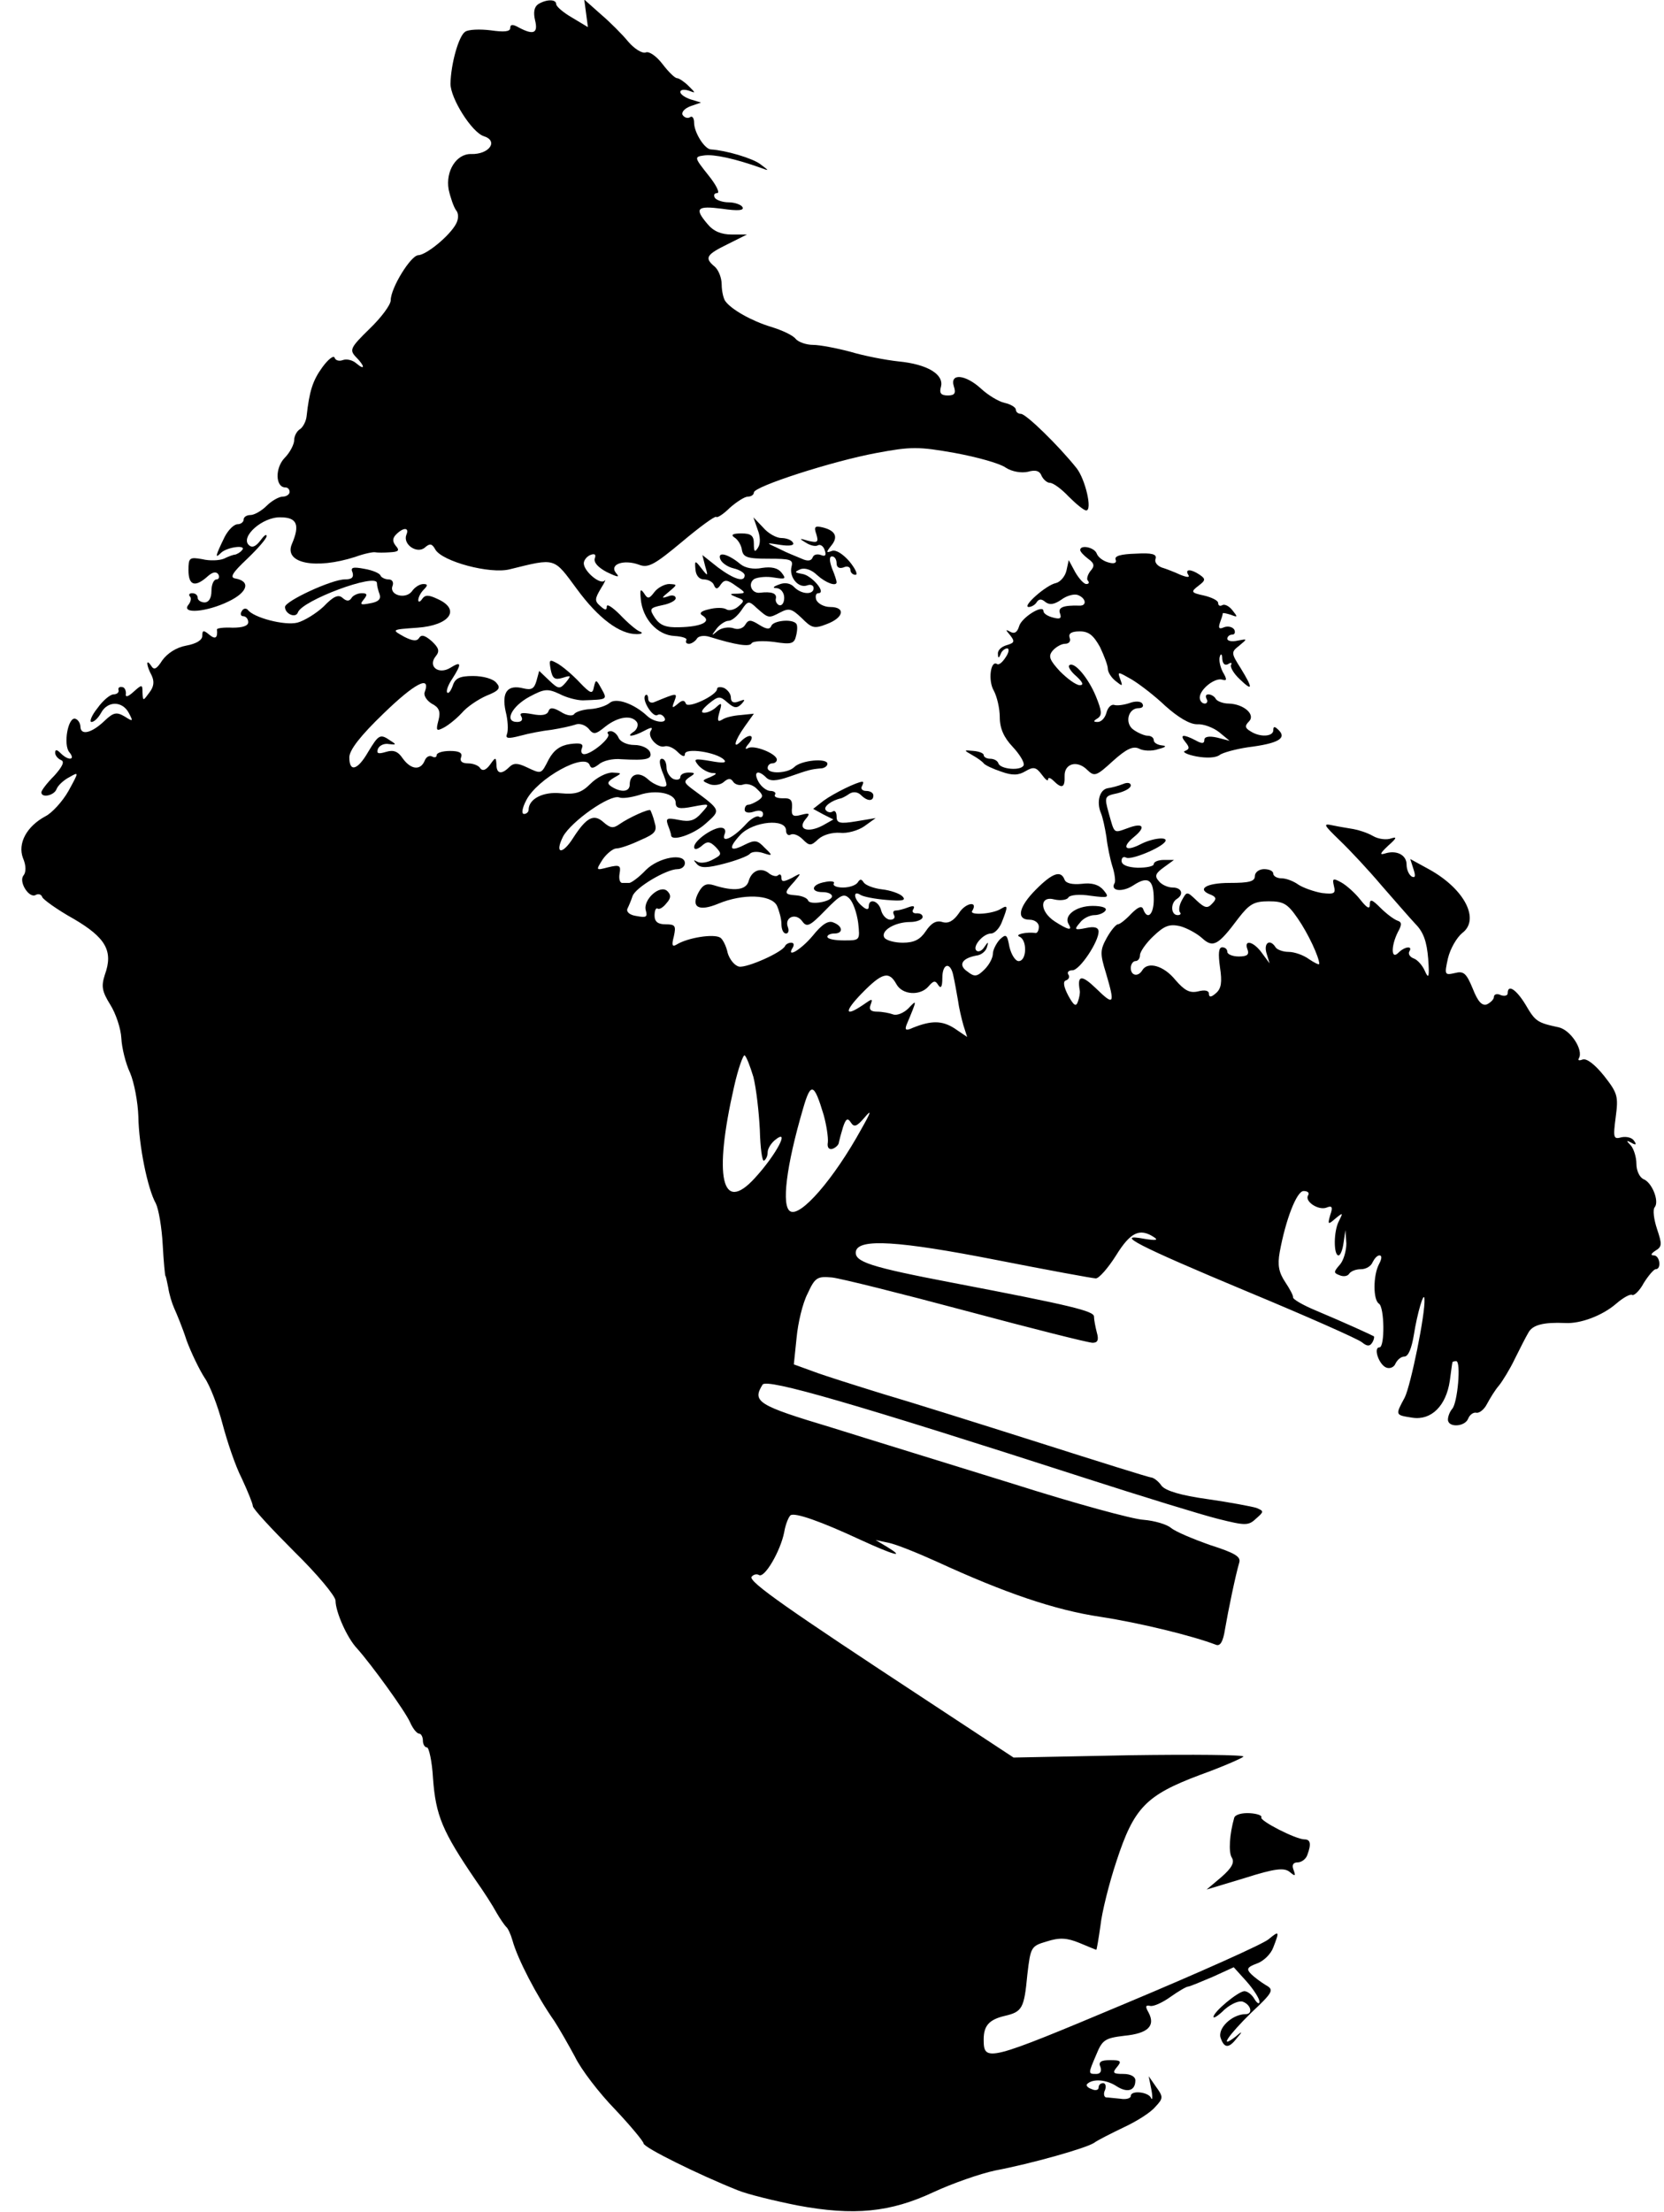 <?xml version="1.0" standalone="no"?>
<!DOCTYPE svg PUBLIC "-//W3C//DTD SVG 20010904//EN"
 "http://www.w3.org/TR/2001/REC-SVG-20010904/DTD/svg10.dtd">
<svg version="1.0" xmlns="http://www.w3.org/2000/svg"
 width="362pt" height="481pt" viewBox="0 0 362 481"
 preserveAspectRatio="xMidYMid meet">
<g transform="translate(0,481) scale(0.1,-0.1)"
fill="#000000" stroke="none">
<path d="M1171 4801 c-9 -6 -11 -18 -7 -35 7 -28 -3 -33 -35 -16 -14 8 -19 7
-19 -1 0 -8 -14 -9 -42 -5 -24 3 -49 2 -56 -3 -14 -9 -31 -69 -32 -113 0 -32
46 -105 72 -114 33 -10 13 -40 -27 -39 -32 1 -56 -37 -49 -77 4 -18 11 -38 16
-45 6 -7 6 -19 0 -30 -14 -26 -64 -67 -82 -68 -16 0 -60 -71 -60 -98 0 -10
-21 -38 -46 -62 -42 -41 -44 -46 -30 -61 20 -20 21 -31 1 -14 -8 7 -21 10 -29
7 -8 -3 -16 -1 -18 5 -2 6 -14 -3 -27 -21 -21 -29 -28 -52 -34 -106 -1 -11 -8
-24 -14 -28 -7 -4 -13 -15 -13 -24 0 -9 -9 -27 -21 -39 -21 -22 -20 -64 2 -64
5 0 9 -4 9 -10 0 -5 -7 -10 -15 -10 -8 0 -24 -9 -35 -20 -11 -11 -27 -20 -35
-20 -8 0 -15 -4 -15 -10 0 -5 -6 -10 -13 -10 -8 0 -20 -12 -28 -27 -21 -43
-22 -49 -8 -35 14 13 58 18 45 5 -4 -5 -11 -8 -14 -9 -4 0 -15 -4 -25 -9 -10
-4 -31 -5 -47 -1 -28 5 -30 3 -30 -24 0 -33 14 -38 41 -14 11 10 19 12 24 5 3
-6 1 -11 -4 -11 -6 0 -11 -11 -11 -25 0 -16 -6 -25 -15 -25 -8 0 -15 5 -15 10
0 6 -5 10 -12 10 -6 0 -8 -3 -5 -7 4 -3 2 -12 -3 -18 -17 -21 40 -16 87 7 42
20 49 44 15 50 -13 2 -6 13 26 43 23 22 42 44 42 49 0 6 -6 1 -14 -10 -10 -13
-18 -16 -25 -9 -18 18 30 61 69 60 36 0 43 -16 25 -58 -18 -42 51 -56 138 -28
19 7 39 11 43 10 5 -1 20 -1 33 0 18 1 21 4 12 14 -8 10 -7 17 1 25 16 16 29
15 22 -1 -8 -21 23 -42 40 -28 11 10 16 9 23 -4 15 -26 119 -54 162 -43 101
25 95 26 146 -43 47 -64 93 -98 130 -98 12 0 15 3 6 6 -7 3 -26 19 -42 36 -16
16 -29 25 -29 18 0 -9 -4 -8 -14 1 -13 11 -12 16 1 38 9 14 12 22 8 17 -10 -9
-45 21 -45 38 0 7 7 15 14 18 10 4 13 1 10 -7 -3 -9 7 -20 26 -30 25 -12 29
-12 20 -2 -15 19 17 30 50 18 20 -8 34 0 94 50 38 32 71 56 74 54 2 -3 16 6
30 20 15 13 32 24 39 24 7 0 13 4 13 9 0 13 170 68 267 86 75 14 91 14 170 0
49 -9 99 -23 111 -32 14 -9 34 -12 48 -9 17 5 26 2 30 -9 4 -8 12 -15 18 -15
7 0 25 -13 41 -30 16 -16 33 -30 38 -30 14 0 -2 68 -21 92 -40 50 -110 118
-121 118 -6 0 -11 4 -11 9 0 5 -11 12 -25 15 -13 3 -36 17 -51 31 -34 31 -68
34 -59 5 5 -15 2 -20 -13 -20 -15 0 -19 5 -15 19 7 27 -30 49 -92 55 -28 3
-75 12 -105 21 -30 8 -67 15 -81 15 -15 0 -32 6 -38 13 -6 8 -30 19 -53 26
-43 13 -87 38 -100 56 -4 5 -8 22 -8 36 0 15 -7 32 -15 39 -23 19 -19 26 28
49 l42 21 -33 0 c-23 0 -40 7 -53 23 -29 34 -23 40 32 33 34 -5 49 -4 44 4 -3
5 -17 10 -30 10 -13 0 -27 5 -30 10 -3 6 -1 10 5 10 7 0 -2 18 -19 39 -31 39
-31 40 -9 43 21 3 67 -7 123 -27 19 -7 19 -7 -1 8 -17 13 -75 30 -107 32 -14
0 -37 37 -37 58 0 10 -4 16 -9 12 -5 -3 -12 -1 -16 5 -3 6 4 14 17 19 l23 8
-23 7 c-12 4 -22 11 -22 16 0 5 8 6 18 3 16 -6 16 -6 0 10 -9 9 -21 17 -25 17
-5 0 -19 14 -32 31 -13 17 -29 28 -36 25 -8 -3 -25 8 -38 23 -13 16 -40 43
-60 60 l-36 32 4 -30 4 -30 -35 21 c-19 11 -34 24 -34 29 0 11 -21 11 -39 0z"/>
<path d="M1648 3659 c6 -15 7 -31 1 -40 -7 -11 -9 -9 -9 9 0 17 -6 22 -27 22
-19 0 -24 -3 -15 -9 7 -4 15 -17 16 -27 3 -16 12 -19 58 -19 48 0 54 -2 50
-17 -6 -23 15 -48 34 -41 8 3 14 0 14 -6 0 -15 -26 -14 -42 2 -8 9 -21 11 -33
6 -14 -5 -15 -8 -5 -8 9 -1 16 -10 16 -21 0 -11 -5 -18 -11 -16 -5 2 -9 9 -7
15 2 11 -10 15 -35 12 -18 -2 -27 20 -12 30 8 4 27 6 43 3 25 -4 27 -3 16 11
-8 10 -22 13 -42 10 -19 -4 -37 0 -47 8 -26 22 -51 29 -44 11 3 -8 16 -17 29
-20 13 -3 24 -10 24 -15 0 -16 -23 -9 -58 17 l-34 27 6 -24 c7 -23 6 -23 -8
-5 -14 18 -15 18 -13 -3 1 -12 8 -21 18 -21 10 0 20 -6 22 -12 4 -10 8 -10 15
1 8 11 14 11 33 -3 22 -15 22 -16 4 -17 -19 0 -19 -1 -2 -8 17 -6 17 -8 3 -20
-8 -7 -20 -10 -26 -6 -6 4 -23 4 -38 0 -18 -4 -22 -9 -13 -14 20 -13 -4 -24
-51 -25 -29 -1 -42 4 -53 20 -13 20 -12 22 16 28 16 3 29 10 29 15 0 6 -8 8
-17 4 -15 -5 -14 -3 2 10 19 16 19 16 1 17 -10 0 -25 -8 -32 -17 -12 -16 -15
-16 -23 -3 -8 11 -9 8 -7 -13 4 -43 36 -78 73 -80 17 -1 29 -5 26 -9 -2 -5 0
-8 6 -8 5 0 13 5 17 11 3 6 16 8 28 4 58 -18 87 -22 91 -14 3 5 25 6 49 3 38
-6 44 -4 48 14 3 12 3 23 0 26 -10 11 -50 6 -54 -5 -3 -8 -10 -8 -26 2 -19 12
-24 12 -31 0 -5 -8 -16 -11 -26 -7 -10 3 -25 1 -34 -6 -14 -12 -14 -11 -2 5 7
9 19 17 26 17 7 0 19 10 28 23 14 21 16 21 33 5 26 -23 26 -23 51 -10 19 10
25 9 47 -12 22 -22 27 -24 55 -13 37 14 41 37 7 37 -13 0 -26 7 -30 15 -3 8
-1 15 4 15 19 0 -14 39 -35 42 -17 3 -17 4 -4 10 10 4 25 -1 37 -13 19 -17 42
-25 42 -15 0 3 -4 16 -10 30 -6 17 -6 26 0 26 6 0 10 -7 10 -15 0 -9 6 -12 15
-9 8 4 15 1 15 -5 0 -6 5 -11 11 -11 6 0 0 13 -13 29 -14 16 -29 26 -38 23
-13 -5 -13 -3 -2 11 16 19 10 33 -18 40 -17 4 -20 2 -14 -15 5 -17 3 -19 -18
-14 -20 6 -20 5 -5 -4 9 -6 21 -9 26 -6 5 3 12 -1 15 -10 4 -11 2 -15 -8 -11
-8 3 -16 1 -18 -5 -3 -8 -11 -9 -24 -3 -10 4 -21 9 -24 10 -3 1 -16 7 -30 14
-24 11 -24 11 8 6 20 -3 31 -1 27 5 -3 6 -15 10 -25 10 -11 0 -29 10 -40 23
l-21 22 9 -26z"/>
<path d="M2350 3614 c0 -4 8 -12 17 -19 14 -10 15 -16 5 -27 -6 -8 -9 -18 -5
-21 3 -4 2 -7 -4 -7 -5 0 -16 12 -24 26 l-14 26 -5 -23 c-3 -13 -14 -25 -23
-27 -21 -4 -75 -52 -59 -52 6 0 14 5 17 10 5 8 11 8 19 1 9 -7 19 -6 35 5 12
9 28 13 36 10 18 -7 20 -24 3 -23 -35 1 -47 -4 -42 -17 4 -11 0 -13 -15 -9
-12 3 -21 9 -21 14 0 16 -48 -14 -53 -33 -4 -13 -10 -17 -19 -12 -11 6 -11 5
0 -8 10 -13 9 -16 -8 -21 -11 -3 -20 -11 -19 -19 0 -10 2 -10 6 0 2 6 9 12 14
12 5 0 4 -9 -3 -19 -7 -11 -15 -18 -19 -15 -14 9 -20 -36 -7 -58 7 -13 13 -39
13 -58 0 -24 9 -44 28 -64 15 -16 26 -34 24 -40 -5 -13 -51 -9 -55 4 -2 6 -10
10 -18 10 -8 0 -14 4 -14 8 0 4 -10 8 -22 9 -22 2 -22 2 -3 -9 11 -6 22 -14
25 -18 3 -4 20 -12 38 -18 25 -9 38 -8 53 1 17 10 23 9 35 -7 8 -11 14 -16 14
-11 0 5 5 4 12 -3 18 -18 25 -15 24 10 -1 28 28 36 50 13 15 -14 19 -13 55 20
30 27 44 33 57 27 9 -5 28 -6 42 -1 16 4 19 7 8 8 -10 1 -18 6 -18 11 0 6 -6
10 -13 10 -7 0 -21 6 -31 13 -20 14 -12 47 11 47 8 0 12 4 8 10 -3 5 -15 6
-28 1 -12 -4 -27 -6 -33 -4 -6 2 -14 -5 -17 -17 -3 -11 -11 -20 -19 -20 -10 0
-10 2 0 8 10 7 9 16 -4 48 -17 41 -48 77 -58 67 -3 -3 4 -14 16 -24 14 -13 16
-19 7 -19 -8 0 -27 14 -43 30 -23 25 -26 33 -16 45 7 8 19 15 27 15 9 0 13 6
10 13 -3 9 3 14 22 14 20 0 30 -9 44 -34 9 -19 17 -40 17 -47 0 -8 8 -20 17
-27 15 -12 16 -12 10 4 -6 17 -6 17 24 0 17 -10 51 -36 74 -58 28 -25 53 -40
69 -40 14 1 35 -7 48 -17 l23 -19 -27 7 c-18 4 -28 2 -28 -5 0 -8 -5 -9 -19
-1 -27 14 -36 13 -22 -4 9 -11 9 -15 -1 -19 -7 -2 4 -8 25 -12 22 -4 42 -3 50
3 6 5 35 13 62 17 64 8 85 19 67 37 -9 9 -12 9 -12 0 0 -14 -29 -16 -50 -2
-12 7 -12 12 -3 21 15 15 -11 38 -44 39 -12 0 -25 5 -28 10 -3 6 -11 10 -16
10 -6 0 -7 -4 -4 -10 3 -5 1 -10 -4 -10 -6 0 -11 6 -11 13 0 18 33 44 49 39
10 -3 11 0 1 17 -6 12 -9 27 -6 34 2 7 5 4 5 -6 1 -11 6 -15 13 -11 6 4 9 3 6
-2 -2 -5 6 -19 19 -31 29 -28 29 -20 2 24 -21 33 -21 35 -3 49 18 15 18 15 -3
11 -13 -3 -23 -1 -23 4 0 5 5 9 11 9 5 0 7 5 4 11 -4 6 -14 8 -22 5 -11 -5
-13 -2 -9 10 3 8 6 17 6 20 0 2 8 0 18 -3 15 -6 15 -5 3 10 -7 9 -17 14 -22
11 -5 -3 -9 -1 -9 5 0 5 -14 12 -31 16 -28 6 -29 8 -12 21 16 12 16 15 3 24
-19 13 -33 13 -25 0 4 -6 -2 -6 -17 0 -13 6 -31 13 -41 16 -10 4 -16 12 -13
19 3 10 -8 13 -43 11 -33 -1 -47 -5 -44 -13 3 -7 -3 -10 -16 -6 -11 3 -22 11
-25 19 -5 14 -36 20 -36 8z"/>
<path d="M767 3565 c3 -11 -2 -15 -17 -15 -28 0 -130 -47 -130 -60 0 -15 23
-25 28 -12 8 26 172 87 172 64 0 -6 3 -17 6 -25 3 -10 -3 -16 -21 -19 -20 -4
-23 -3 -14 8 9 11 8 14 -4 14 -9 0 -19 -5 -22 -10 -5 -8 -11 -8 -20 0 -9 8
-20 3 -41 -19 -16 -15 -42 -31 -57 -35 -28 -7 -96 11 -108 28 -4 4 -10 3 -13
-3 -4 -6 -2 -11 3 -11 6 0 11 -6 11 -13 0 -8 -12 -12 -34 -12 -19 1 -35 -1
-34 -4 2 -19 -4 -22 -17 -11 -12 10 -15 10 -15 -3 0 -9 -13 -17 -35 -21 -22
-4 -41 -17 -52 -32 -12 -19 -18 -22 -24 -12 -12 18 -11 1 1 -21 6 -13 5 -24
-5 -37 -14 -19 -14 -19 -15 0 0 18 -1 18 -19 2 -13 -12 -19 -13 -17 -4 0 7 -3
14 -9 14 -5 1 -9 -2 -7 -7 1 -5 -4 -9 -11 -9 -7 0 -23 -13 -35 -30 -13 -16
-18 -30 -13 -30 6 0 15 9 21 20 14 26 46 26 60 0 10 -19 10 -20 -9 -8 -17 10
-24 9 -43 -9 -28 -27 -52 -33 -53 -14 0 8 -5 16 -11 18 -16 5 -27 -57 -13 -73
14 -17 -2 -19 -19 -2 -8 8 -12 9 -12 1 0 -6 6 -13 13 -16 8 -3 3 -14 -15 -34
-16 -16 -28 -32 -28 -36 0 -13 28 -7 33 7 3 8 16 20 28 26 21 12 21 12 -2 -30
-13 -23 -36 -48 -50 -55 -41 -22 -61 -59 -49 -91 7 -16 7 -31 1 -38 -11 -14
13 -51 27 -42 6 3 12 1 14 -5 2 -5 32 -27 68 -47 70 -41 87 -70 68 -122 -8
-25 -6 -36 12 -65 12 -19 23 -52 24 -73 1 -20 9 -54 19 -75 9 -21 17 -64 18
-95 1 -63 20 -157 38 -189 6 -12 13 -52 15 -90 2 -37 5 -68 6 -68 1 0 3 -11 6
-25 2 -14 8 -34 13 -45 5 -11 18 -42 27 -70 10 -27 28 -64 39 -81 12 -17 29
-62 39 -100 10 -38 28 -92 42 -119 13 -28 24 -55 24 -60 0 -6 41 -50 90 -99
50 -49 90 -97 90 -107 0 -24 25 -81 47 -104 32 -36 103 -134 115 -160 6 -14
15 -25 20 -25 4 0 8 -7 8 -15 0 -8 4 -15 9 -15 4 0 11 -30 13 -67 6 -81 20
-115 93 -222 17 -24 37 -55 45 -70 8 -14 18 -28 21 -31 4 -3 10 -16 14 -30 11
-40 53 -121 91 -175 11 -17 31 -52 45 -78 13 -27 52 -78 87 -114 34 -36 62
-70 62 -74 0 -9 122 -69 205 -102 22 -9 80 -23 130 -33 123 -23 202 -15 296
29 41 19 101 40 134 47 79 15 196 48 215 60 8 6 38 21 65 34 28 13 58 32 68
44 18 19 18 22 2 44 l-16 23 6 -30 c3 -16 2 -24 -1 -17 -6 13 -44 17 -44 4 0
-5 -10 -8 -22 -6 -13 1 -27 3 -32 3 -4 1 -6 8 -2 16 3 8 1 15 -4 15 -6 0 -10
-4 -10 -10 0 -5 -7 -7 -15 -3 -9 3 -13 8 -10 11 12 12 41 10 63 -4 24 -16 42
-11 42 12 0 8 -10 14 -26 14 -22 0 -25 2 -14 15 11 13 8 15 -15 15 -20 0 -26
-4 -21 -15 3 -9 0 -15 -9 -15 -18 0 -18 0 0 42 13 32 19 36 61 41 51 5 68 21
53 50 -8 14 -7 17 3 15 7 -2 27 7 45 20 17 12 34 22 38 22 3 0 27 10 53 21
l46 21 28 -31 c15 -17 28 -37 28 -44 0 -6 -5 -4 -11 6 -5 9 -15 17 -22 17 -14
-1 -67 -45 -67 -56 0 -4 11 3 24 16 15 13 32 20 40 17 18 -7 22 -27 6 -27 -30
0 -63 -32 -54 -53 8 -22 18 -21 35 1 13 15 12 16 -3 3 -38 -29 -15 4 34 52 48
45 50 50 32 60 -10 6 -25 17 -32 24 -11 11 -9 15 12 23 15 5 31 21 36 35 14
36 13 37 -10 18 -11 -10 -152 -73 -312 -140 -300 -126 -308 -128 -308 -78 0
30 12 43 45 51 39 9 43 16 50 90 7 60 8 62 42 72 28 9 44 8 71 -3 19 -8 36
-15 37 -15 1 0 5 24 9 52 3 29 19 93 35 141 38 116 64 143 181 187 50 18 93
37 95 40 3 4 -109 5 -248 3 l-252 -5 -190 125 c-303 199 -386 257 -380 268 4
5 11 7 16 4 12 -8 47 52 55 93 3 18 10 34 14 37 10 6 65 -13 153 -54 72 -33
98 -40 57 -15 l-25 15 28 -6 c16 -3 63 -22 105 -41 148 -68 256 -105 356 -120
85 -13 200 -41 252 -61 9 -3 15 8 19 34 7 41 23 118 31 145 4 13 -10 21 -63
38 -37 13 -75 29 -85 37 -9 8 -36 16 -60 18 -23 1 -151 36 -283 78 -132 41
-311 96 -397 123 -160 48 -172 56 -149 93 9 14 199 -41 701 -203 124 -40 254
-80 290 -89 60 -15 66 -15 83 1 17 15 17 16 0 23 -10 3 -57 12 -106 19 -58 8
-91 18 -100 29 -6 9 -16 17 -22 18 -5 0 -116 35 -245 76 -129 41 -282 89 -340
106 -58 18 -125 39 -149 48 l-44 16 6 58 c3 32 13 75 24 96 16 35 21 38 53 35
19 -2 151 -35 293 -73 142 -38 265 -69 274 -69 11 0 14 6 9 23 -3 12 -6 27 -6
34 0 12 -49 24 -305 73 -183 35 -217 46 -213 69 6 28 92 23 306 -19 112 -22
210 -40 216 -40 7 0 27 23 44 50 31 50 51 60 82 40 11 -7 5 -8 -20 -4 -69 13
-15 -15 222 -114 130 -54 243 -104 251 -111 11 -9 17 -9 22 -1 4 6 5 12 4 14
-5 3 -64 30 -126 56 -29 12 -51 25 -50 29 1 3 -7 18 -17 33 -14 21 -17 37 -12
65 13 71 37 133 52 133 9 0 13 -4 10 -9 -9 -13 22 -34 40 -27 12 5 14 1 8 -16
-6 -21 -5 -22 11 -8 17 14 17 13 8 -5 -12 -22 -12 -75 -1 -75 4 0 9 12 11 28
l4 27 2 -29 c0 -16 -6 -37 -14 -46 -14 -16 -14 -18 -1 -23 9 -4 18 -2 21 3 4
6 15 10 26 10 11 0 22 7 25 15 4 8 10 15 15 15 6 0 5 -8 -1 -19 -13 -25 -13
-78 0 -86 12 -8 13 -95 1 -95 -14 0 -1 -38 15 -44 8 -3 17 1 20 9 4 8 12 15
19 15 9 0 16 18 21 48 7 45 22 97 23 77 2 -32 -30 -188 -43 -214 -21 -39 -21
-38 17 -44 41 -6 73 26 81 80 3 21 5 39 6 41 0 1 4 2 8 2 11 0 3 -92 -9 -104
-5 -6 -9 -16 -9 -23 0 -18 37 -16 44 2 3 8 11 14 17 13 7 -2 18 7 24 19 7 13
18 31 26 40 8 10 24 36 34 57 11 22 24 48 30 58 9 17 33 23 80 21 33 -2 81 16
111 42 15 13 31 22 35 19 4 -2 16 9 25 26 10 16 22 30 26 30 13 0 9 30 -4 30
-8 0 -6 4 3 10 15 9 15 14 4 47 -7 21 -10 43 -5 48 10 13 -6 54 -25 61 -8 4
-15 18 -15 33 0 15 -6 33 -12 40 -11 11 -10 12 1 6 10 -6 12 -4 6 4 -4 7 -16
10 -27 8 -18 -5 -19 -2 -13 44 6 45 4 52 -25 89 -20 25 -38 39 -47 36 -8 -3
-11 -2 -8 3 10 18 -18 61 -44 67 -47 10 -51 13 -72 49 -20 33 -39 46 -39 25 0
-5 -7 -7 -15 -4 -8 4 -15 2 -15 -4 0 -5 -7 -12 -15 -16 -11 -4 -20 6 -31 34
-14 34 -20 39 -39 34 -22 -5 -23 -4 -15 32 5 21 19 45 31 55 39 29 6 95 -71
138 l-42 23 7 -22 c5 -15 4 -20 -4 -16 -6 4 -11 15 -11 26 0 21 -22 32 -47 24
-13 -4 -10 1 7 17 18 16 20 20 7 16 -10 -4 -28 -2 -40 5 -12 7 -31 13 -42 15
-11 2 -31 5 -45 8 -23 5 -21 2 15 -33 22 -21 63 -65 90 -97 28 -32 61 -70 74
-84 18 -18 25 -39 28 -76 3 -40 1 -45 -7 -27 -5 12 -16 25 -25 28 -8 3 -12 10
-9 15 8 13 -10 11 -24 -3 -16 -16 -16 15 -1 45 9 16 9 22 -1 25 -8 3 -24 15
-37 28 -18 18 -23 20 -23 7 0 -11 -6 -8 -21 11 -11 14 -30 31 -41 37 -18 10
-20 9 -16 -8 4 -16 1 -18 -26 -15 -17 3 -40 11 -51 18 -11 8 -27 14 -37 14
-10 0 -18 5 -18 10 0 6 -9 10 -20 10 -11 0 -20 -7 -20 -15 0 -12 -13 -15 -55
-15 -52 0 -73 -14 -40 -26 11 -5 12 -9 2 -19 -10 -11 -16 -10 -34 7 -21 20
-21 20 -32 0 -6 -11 -7 -22 -4 -26 3 -3 1 -6 -5 -6 -15 0 -16 26 -2 35 16 10
11 25 -9 25 -10 0 -24 6 -30 14 -10 11 -7 17 11 30 l22 16 -22 0 c-12 0 -22
-4 -22 -9 0 -5 -16 -8 -35 -8 -22 1 -35 6 -35 15 0 7 4 10 10 7 10 -6 76 21
85 35 7 11 -27 8 -54 -6 -33 -17 -42 -7 -14 16 27 22 20 32 -14 19 -31 -11
-28 -13 -41 33 -10 36 -9 37 19 43 16 4 29 11 29 17 0 6 -8 7 -17 3 -10 -4
-25 -8 -33 -9 -18 -3 -25 -30 -15 -54 4 -9 9 -33 12 -52 2 -19 8 -48 13 -64 5
-15 7 -32 5 -36 -11 -18 17 -21 41 -5 32 21 44 12 44 -31 0 -33 -14 -46 -23
-21 -3 8 -11 5 -26 -10 -12 -13 -25 -23 -29 -23 -4 0 -15 -13 -24 -29 -15 -27
-15 -35 -2 -77 20 -68 18 -72 -21 -34 -32 31 -42 30 -36 -4 1 -5 -1 -16 -4
-24 -4 -12 -9 -9 -21 13 -10 19 -12 31 -5 33 6 2 9 8 5 13 -3 5 1 9 9 9 16 0
57 62 57 84 0 9 -9 12 -27 8 -25 -5 -27 -4 -14 11 7 10 22 17 32 17 10 0 21 5
24 10 4 6 -8 10 -28 10 -36 0 -64 -21 -52 -40 9 -15 -2 -12 -30 6 -34 22 -34
57 -1 48 13 -3 27 -1 30 4 3 6 25 8 49 4 39 -5 41 -4 28 12 -10 12 -25 17 -48
14 -20 -2 -34 1 -37 9 -8 21 -26 15 -62 -21 -38 -38 -44 -66 -14 -66 11 0 20
-7 20 -15 0 -8 -3 -14 -7 -14 -19 3 -47 -3 -35 -8 17 -7 16 -53 -2 -53 -7 0
-16 14 -20 31 -5 27 -7 29 -21 16 -8 -9 -15 -23 -15 -31 0 -9 -8 -24 -18 -34
-16 -16 -22 -17 -37 -5 -21 14 -13 29 19 35 11 1 21 10 23 18 4 13 3 13 -6 0
-5 -8 -13 -11 -17 -7 -9 9 15 37 32 37 8 0 19 12 24 26 13 33 13 37 -2 28 -18
-12 -70 -15 -63 -5 14 23 -15 18 -29 -5 -12 -17 -23 -23 -36 -19 -13 4 -24 -2
-36 -20 -12 -18 -25 -25 -50 -25 -18 0 -36 5 -40 11 -9 15 23 34 56 34 14 0
26 5 27 10 1 6 -5 9 -12 9 -8 -1 -12 3 -8 9 4 7 0 8 -11 4 -10 -4 -22 -7 -27
-7 -6 0 -7 -4 -4 -10 3 -5 0 -10 -8 -10 -8 0 -17 9 -20 20 -5 21 -27 28 -27 9
0 -8 -5 -8 -15 1 -18 15 -20 35 -3 24 6 -4 32 -9 57 -11 35 -3 43 -1 34 8 -6
6 -26 13 -44 15 -18 2 -36 9 -40 15 -5 8 -8 8 -13 0 -4 -6 -18 -11 -32 -11
-14 0 -23 4 -20 9 3 4 -6 6 -19 3 -30 -5 -33 -22 -5 -22 11 0 20 -4 20 -9 0
-12 -49 -20 -52 -9 -2 5 -13 10 -26 11 -27 2 -27 5 -4 30 16 19 16 20 -5 8
-18 -9 -23 -9 -23 0 0 7 -3 9 -7 6 -3 -4 -12 -2 -19 3 -17 15 -38 8 -45 -15
-5 -21 -32 -24 -76 -10 -16 5 -24 1 -33 -15 -18 -33 0 -43 43 -25 53 22 114
20 127 -4 5 -11 10 -29 10 -40 0 -12 4 -21 10 -21 5 0 7 6 4 14 -8 21 17 32
31 13 10 -14 16 -12 50 23 34 35 41 38 53 26 8 -8 16 -31 19 -53 4 -38 4 -38
-31 -38 -20 0 -36 3 -36 8 0 4 7 7 15 7 20 0 19 16 -2 24 -11 5 -25 -4 -45
-29 -26 -31 -59 -50 -43 -25 3 6 2 10 -4 10 -5 0 -11 -3 -13 -7 -6 -14 -83
-48 -100 -45 -10 2 -21 16 -25 30 -3 15 -11 30 -16 33 -14 9 -71 0 -95 -15
-10 -6 -11 -1 -6 18 5 23 3 26 -18 26 -17 0 -24 6 -24 19 0 11 3 18 7 15 4 -2
12 3 19 12 10 11 10 18 2 26 -16 16 -54 -19 -47 -42 4 -14 1 -16 -20 -12 -15
2 -23 9 -20 16 3 6 8 18 11 27 6 19 74 59 98 59 9 0 16 6 16 13 0 23 -57 13
-85 -15 -15 -16 -32 -28 -36 -28 -5 0 -12 0 -16 0 -5 1 -7 10 -5 21 3 17 0 19
-25 13 -27 -7 -27 -7 -12 17 9 13 23 24 30 24 8 0 31 8 52 18 33 14 37 20 31
39 -3 13 -8 24 -9 26 -3 4 -47 -16 -67 -30 -14 -10 -20 -9 -35 4 -21 19 -37
11 -66 -34 -24 -38 -41 -35 -22 3 18 33 102 92 122 85 7 -3 26 0 43 5 37 13
80 4 80 -17 0 -12 8 -14 38 -8 37 7 37 7 18 -14 -14 -16 -25 -20 -49 -15 -26
5 -29 4 -24 -11 4 -10 7 -20 7 -22 0 -15 48 1 74 24 35 31 36 29 -29 77 -17
13 -18 16 -5 25 13 8 13 10 -2 10 -10 0 -18 -4 -18 -10 0 -5 -7 -7 -15 -4 -8
4 -15 15 -15 25 0 10 -4 19 -10 19 -6 0 -6 -9 0 -26 6 -14 10 -27 10 -30 0
-10 -25 -3 -41 12 -19 17 -39 11 -39 -12 0 -16 -18 -18 -39 -5 -11 7 -10 11 5
20 18 10 17 10 -4 11 -13 0 -34 -11 -47 -24 -20 -20 -33 -24 -65 -21 -38 4
-70 -12 -70 -36 0 -5 -5 -9 -10 -9 -6 0 -4 13 5 30 24 47 128 105 138 76 3 -8
8 -7 20 2 9 8 31 13 49 11 55 -3 68 0 62 16 -4 8 -18 15 -34 15 -16 0 -30 7
-34 15 -3 8 -11 15 -17 15 -7 0 -9 -3 -6 -6 7 -8 -36 -44 -52 -44 -6 0 -8 6
-5 13 4 10 -3 12 -26 9 -21 -3 -35 -13 -46 -33 -17 -33 -15 -33 -49 -17 -19 9
-28 9 -37 0 -17 -17 -28 -15 -28 6 -1 16 -2 16 -14 -1 -9 -12 -16 -14 -21 -8
-3 6 -15 11 -27 11 -13 0 -18 5 -15 13 4 10 -4 14 -24 14 -16 0 -29 -4 -29 -9
0 -5 -5 -6 -10 -3 -6 3 -13 -1 -16 -9 -9 -22 -30 -20 -48 5 -10 15 -20 19 -36
14 -17 -5 -21 -4 -18 6 3 8 14 13 24 11 16 -2 17 -1 4 7 -23 16 -26 14 -49
-24 -23 -40 -41 -45 -41 -12 0 16 24 47 75 96 67 65 103 84 89 46 -3 -7 4 -18
15 -25 16 -8 20 -17 15 -36 -6 -23 -5 -25 12 -16 11 6 28 20 39 32 11 13 35
29 53 37 28 11 32 17 22 28 -7 9 -29 15 -51 15 -29 0 -39 -5 -44 -21 -4 -11
-9 -18 -12 -15 -3 3 2 17 11 30 21 33 20 39 -4 24 -26 -16 -50 3 -32 25 9 11
7 18 -9 33 -14 12 -22 15 -27 7 -5 -8 -14 -7 -32 2 -29 16 -29 16 28 20 70 5
95 39 45 62 -21 10 -28 10 -35 0 -4 -6 -8 -7 -8 -2 0 6 5 16 12 23 9 9 9 12
-1 12 -8 0 -19 -7 -25 -16 -14 -18 -50 -8 -42 12 3 8 -1 14 -8 14 -8 0 -16 4
-18 8 -1 5 -17 12 -35 15 -26 5 -31 3 -26 -8z m2056 -752 c23 -33 47 -85 47
-99 0 -3 -10 2 -22 10 -12 9 -32 16 -45 16 -12 0 -25 5 -28 10 -12 19 -26 10
-20 -12 l7 -23 -17 23 c-18 25 -40 30 -31 7 4 -11 -1 -15 -19 -15 -14 0 -25 5
-25 10 0 6 -5 10 -11 10 -8 0 -9 -14 -5 -43 5 -33 3 -47 -9 -57 -10 -9 -15 -9
-15 -1 0 7 -9 9 -24 5 -18 -4 -29 2 -49 25 -25 31 -60 41 -72 21 -9 -15 -25
-12 -25 5 0 8 5 15 10 15 6 0 10 6 10 13 0 7 13 26 29 41 24 23 35 27 58 22
15 -4 37 -16 48 -26 24 -22 35 -16 79 43 24 31 34 37 66 37 32 0 41 -5 63 -37z
m-749 -125 c3 -13 7 -36 10 -53 2 -16 8 -41 12 -55 l8 -25 -28 19 c-27 17 -50
17 -90 1 -15 -7 -18 -5 -14 6 24 57 23 56 4 36 -10 -10 -25 -16 -33 -13 -8 3
-24 6 -35 6 -14 0 -18 5 -14 15 5 14 4 14 -16 0 -41 -28 -42 -15 -3 25 44 45
59 49 75 20 13 -24 52 -26 70 -5 11 13 15 13 21 3 6 -9 9 -4 9 15 0 33 18 36
24 5z m-435 -220 c6 -24 12 -75 14 -115 1 -39 5 -69 9 -67 5 3 8 11 8 18 0 8
7 19 15 26 36 30 4 -31 -43 -82 -72 -79 -90 2 -45 199 9 40 20 70 23 68 4 -3
12 -24 19 -47z m153 -83 c6 -22 10 -48 9 -59 -2 -11 2 -17 11 -14 7 3 13 9 13
14 1 5 5 20 9 33 6 18 10 21 17 10 7 -11 13 -9 30 11 16 19 14 12 -7 -25 -60
-109 -133 -193 -155 -179 -19 11 -9 97 28 223 17 59 24 56 45 -14z"/>
<path d="M1198 3354 c4 -20 9 -23 26 -18 19 6 19 5 7 -10 -13 -15 -16 -15 -36
4 l-22 21 -6 -22 c-5 -17 -11 -20 -28 -16 -35 9 -48 -8 -39 -50 5 -19 6 -41 3
-49 -4 -10 2 -11 29 -4 18 5 49 11 68 13 19 3 42 8 51 11 9 4 21 0 29 -8 11
-14 15 -14 37 4 28 22 58 26 69 9 3 -6 0 -15 -7 -20 -20 -13 -1 -11 23 2 15 8
19 8 14 0 -9 -13 15 -39 30 -34 7 2 19 -3 28 -12 10 -10 16 -12 16 -5 0 15 69
4 85 -12 7 -7 -2 -8 -29 -3 -36 6 -38 5 -27 -9 8 -9 21 -16 30 -17 12 0 11 -2
-4 -9 -18 -7 -19 -8 -2 -15 9 -4 24 -2 31 4 10 9 16 9 21 1 4 -6 14 -9 22 -6
8 3 22 -1 30 -10 14 -13 14 -17 2 -25 -8 -5 -17 -9 -21 -9 -5 0 -8 -5 -8 -11
0 -6 9 -8 20 -4 12 4 20 2 20 -5 0 -6 -4 -9 -9 -6 -4 3 -17 -4 -27 -15 -27
-30 -55 -44 -48 -24 4 9 1 15 -8 15 -18 0 -58 -28 -58 -42 0 -6 6 -6 16 2 12
11 18 11 31 -2 14 -15 13 -17 -6 -27 -12 -7 -27 -9 -34 -5 -9 5 -9 4 -1 -5 8
-9 22 -9 60 1 27 7 52 17 55 21 4 5 17 6 29 2 21 -7 22 -6 3 12 -15 16 -21 17
-43 6 -33 -17 -37 -8 -9 22 28 29 99 36 99 9 0 -8 5 -12 10 -9 6 3 17 -1 26
-10 15 -15 18 -15 34 0 11 10 31 15 47 14 16 -2 40 5 53 14 l25 18 -42 -7
c-36 -6 -43 -4 -43 10 0 10 -4 15 -9 11 -5 -3 -12 -1 -15 4 -5 7 14 21 34 25
3 1 11 5 18 10 8 5 18 4 25 -3 14 -14 27 -14 27 -1 0 6 -7 10 -16 10 -8 0 -12
5 -9 10 3 6 4 10 1 10 -11 0 -62 -25 -84 -41 l-23 -18 22 -12 22 -11 -23 -13
c-32 -17 -56 -9 -38 13 11 13 10 15 -9 10 -18 -5 -22 -2 -20 16 1 16 -3 21
-20 20 -12 0 -20 3 -17 8 3 4 -2 8 -10 8 -8 0 -20 9 -26 20 -12 22 -1 27 17 9
8 -8 21 -8 50 2 43 15 47 16 68 18 8 0 15 5 15 10 0 13 -57 8 -72 -7 -14 -14
-58 -16 -58 -2 0 6 5 10 10 10 6 0 10 4 10 8 0 13 -50 33 -63 25 -7 -4 -6 1 2
10 15 19 1 23 -17 5 -19 -19 -14 1 8 32 l20 28 -29 -3 c-15 -1 -33 -5 -40 -10
-10 -6 -11 -2 -6 16 6 20 5 22 -6 12 -7 -7 -19 -13 -27 -13 -9 0 -5 7 9 19 22
18 25 18 42 3 14 -12 20 -13 30 -3 9 10 8 11 -5 6 -12 -5 -18 -2 -18 8 0 8 -7
17 -15 21 -8 3 -15 2 -15 -2 0 -14 -64 -44 -68 -32 -3 8 -8 8 -18 -1 -12 -10
-13 -9 -7 6 7 19 7 19 -44 -2 -7 -3 -13 1 -13 8 0 7 -3 10 -6 7 -9 -9 16 -49
26 -43 5 3 11 1 15 -5 9 -14 -21 -12 -37 3 -29 27 -67 40 -81 29 -8 -7 -27
-13 -43 -14 -16 -1 -32 -6 -35 -11 -4 -5 -17 -3 -29 5 -17 10 -24 10 -27 1 -3
-8 -15 -10 -35 -6 -22 4 -29 3 -24 -5 4 -7 1 -12 -9 -12 -29 0 -12 34 27 55
32 17 39 18 65 6 15 -8 38 -14 51 -14 54 2 54 1 40 26 -11 20 -12 20 -16 3 -3
-16 -7 -15 -31 10 -15 16 -36 34 -48 41 -18 10 -19 9 -15 -13z"/>
<path d="M2685 857 c-10 -35 -13 -75 -5 -87 6 -10 0 -22 -23 -42 l-32 -27 83
25 c66 21 86 23 98 13 12 -10 13 -9 8 5 -4 10 -1 16 9 16 8 0 18 7 21 16 9 24
7 34 -6 34 -19 0 -99 41 -94 48 2 4 -9 8 -25 9 -17 1 -32 -3 -34 -10z"/>
</g>
</svg>
